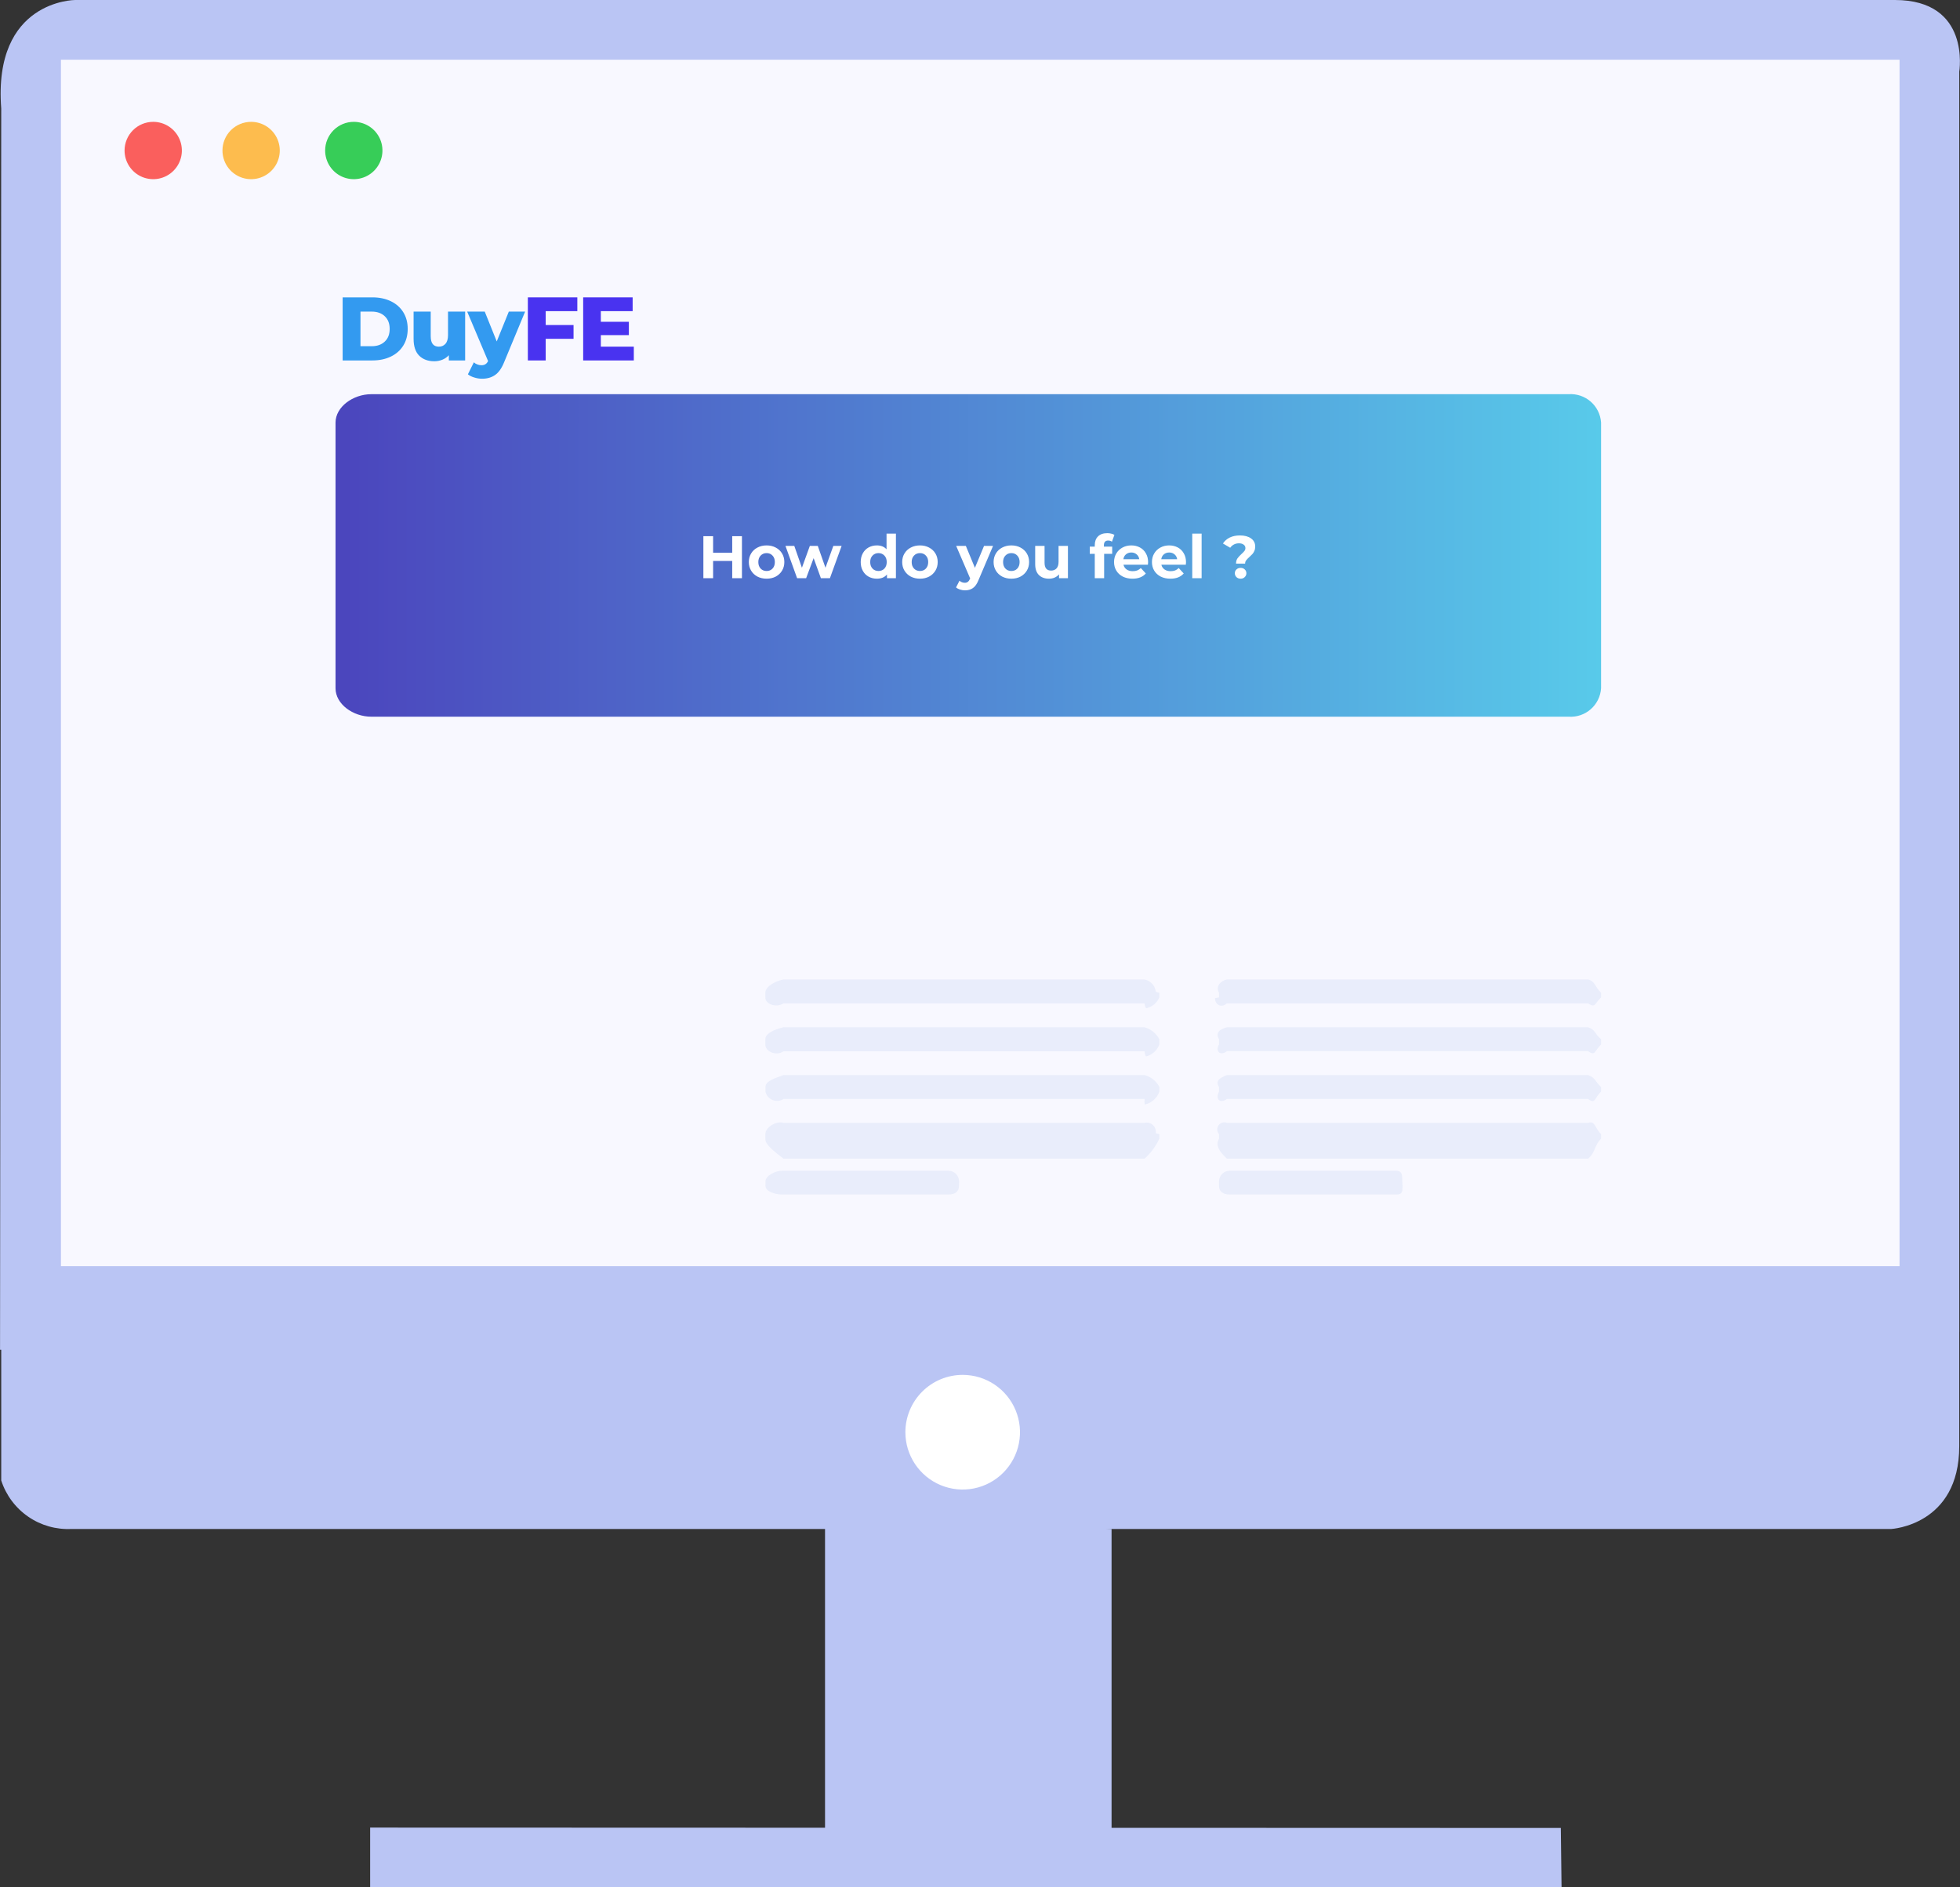 <svg width="783" height="754" viewBox="0 0 783 754" fill="none" xmlns="http://www.w3.org/2000/svg">
<rect x="0" y="0" width="783" height="754" fill="#333333" stroke="none"/>
<path d="M29.11 610.835H755.559C755.559 610.835 782.697 609.404 782.697 577.764V515.392H0.492V591.46C2.394 597.331 6.176 602.412 11.255 605.914C16.333 609.417 22.424 611.146 28.585 610.835" fill="#BAC5F4"/>
<path d="M0.493 42.949L0.017 539.253L782.699 532.095V28.633C782.699 28.633 787.468 0 756.991 0H30.017C30.017 0 -2.845 -1.82043e-05 0.493 43.379" fill="#BAC5F4"/>
<path d="M329.592 743.978V606.063L444.061 610.835V732.048L329.592 743.978Z" fill="#BAC5F4"/>
<path d="M147.872 730.139L623.539 730.282L623.825 754H147.872V730.139Z" fill="#BAC5F4"/>
<path d="M384.584 549.275C389.112 549.275 393.538 550.618 397.303 553.135C401.068 555.652 404.002 559.229 405.735 563.415C407.468 567.601 407.921 572.206 407.038 576.65C406.155 581.093 403.974 585.175 400.772 588.378C397.57 591.582 393.491 593.763 389.05 594.647C384.609 595.531 380.006 595.077 375.823 593.344C371.639 591.61 368.064 588.674 365.548 584.907C363.033 581.14 361.69 576.711 361.69 572.181C361.69 566.106 364.102 560.28 368.395 555.984C372.689 551.688 378.512 549.275 384.584 549.275" fill="white"/>
<path d="M758.851 23.861H24.341V505.848H758.851V23.861Z" fill="#F8F8FF"/>
<path d="M61.208 48.676C63.472 48.676 65.685 49.348 67.568 50.606C69.45 51.864 70.917 53.653 71.783 55.746C72.65 57.839 72.877 60.142 72.435 62.363C71.993 64.585 70.903 66.626 69.302 68.228C67.701 69.829 65.662 70.92 63.441 71.362C61.221 71.804 58.919 71.577 56.828 70.71C54.736 69.844 52.948 68.376 51.69 66.492C50.433 64.609 49.761 62.394 49.761 60.129C49.761 57.092 50.967 54.178 53.114 52.031C55.261 49.883 58.172 48.676 61.208 48.676" fill="#FA5F5D"/>
<path d="M100.32 48.676C102.584 48.676 104.797 49.348 106.679 50.606C108.562 51.864 110.029 53.653 110.895 55.746C111.761 57.839 111.988 60.142 111.547 62.363C111.105 64.585 110.014 66.626 108.414 68.228C106.813 69.829 104.773 70.92 102.552 71.362C100.332 71.804 98.031 71.577 95.939 70.71C93.847 69.844 92.059 68.376 90.802 66.492C89.544 64.609 88.873 62.394 88.873 60.129C88.873 58.625 89.168 57.136 89.744 55.746C90.319 54.356 91.162 53.094 92.225 52.031C93.288 50.967 94.55 50.123 95.939 49.548C97.328 48.972 98.816 48.676 100.32 48.676" fill="#FDBC4E"/>
<path d="M141.337 48.676C143.601 48.676 145.814 49.348 147.697 50.606C149.579 51.864 151.046 53.653 151.913 55.746C152.779 57.839 153.006 60.142 152.564 62.363C152.122 64.585 151.032 66.626 149.431 68.228C147.83 69.829 145.79 70.92 143.57 71.362C141.349 71.804 139.048 71.577 136.957 70.71C134.865 69.844 133.077 68.376 131.819 66.492C130.561 64.609 129.89 62.394 129.89 60.129C129.89 57.092 131.096 54.178 133.243 52.031C135.389 49.883 138.301 48.676 141.337 48.676" fill="#37CD58"/>
<path d="M463.138 398.475C462.687 399.535 461.996 400.475 461.118 401.221C460.24 401.967 459.2 402.497 458.082 402.77C457.796 402.77 457.51 402.77 457.224 400.861H312.993C310.035 402.77 305.647 401.099 305.743 398.475V396.613C305.743 393.989 310.035 391.841 312.993 391.316H457.224C458.332 391.523 459.35 392.063 460.143 392.865C460.935 393.667 461.464 394.691 461.659 395.802C461.659 396.089 461.659 396.327 463.138 396.613V398.475Z" fill="#E9EDFB"/>
<path d="M463.138 417.277C462.714 418.438 462.016 419.478 461.102 420.31C460.188 421.141 459.086 421.738 457.891 422.049C457.891 422.049 457.462 422.049 457.224 419.997H312.993C310.035 422.097 305.647 419.997 305.743 417.325V415.177C305.743 412.6 310.035 411.121 312.993 410.405H457.224C458.483 410.753 459.659 411.356 460.676 412.177C461.693 412.997 462.531 414.019 463.138 415.177V417.277Z" fill="#E9EDFB"/>
<path d="M463.139 436.127C462.685 437.418 461.907 438.57 460.88 439.472C459.852 440.375 458.61 440.998 457.272 441.281C457.195 440.535 457.195 439.784 457.272 439.038H313.041C312.399 439.457 311.666 439.715 310.903 439.79C310.14 439.865 309.371 439.755 308.66 439.47C307.948 439.184 307.316 438.731 306.817 438.149C306.318 437.567 305.966 436.874 305.792 436.127V434.266C305.792 431.689 310.084 430.639 313.041 429.494H457.272C458.532 429.841 459.707 430.444 460.725 431.265C461.742 432.086 462.58 433.107 463.186 434.266L463.139 436.127Z" fill="#E9EDFB"/>
<path d="M463.138 454.929C461.738 457.966 459.724 460.68 457.224 462.899H312.993C310.035 460.513 305.647 457.554 305.743 454.929V453.068C305.743 450.443 310.035 447.676 312.993 448.582H457.224C457.811 448.441 458.424 448.447 459.009 448.6C459.593 448.753 460.131 449.048 460.575 449.459C461.018 449.869 461.354 450.383 461.551 450.954C461.749 451.526 461.802 452.137 461.707 452.734C461.707 452.734 461.707 452.734 463.138 453.068V454.929Z" fill="#E9EDFB"/>
<path d="M383.106 473.731C383.106 476.07 381.532 477.215 378.813 477.215H312.421C309.75 477.215 305.792 476.07 305.792 473.731V472.014C305.792 469.675 309.75 467.719 312.421 467.719H378.861C379.424 467.719 379.983 467.83 380.504 468.046C381.024 468.261 381.498 468.578 381.896 468.976C382.295 469.375 382.611 469.849 382.827 470.37C383.042 470.891 383.153 471.45 383.153 472.014L383.106 473.731Z" fill="#E9EDFB"/>
<path d="M639.612 398.475C636.893 401.099 637.37 402.77 634.413 400.861H490.134C487.702 402.96 485.365 401.195 485.365 398.761C485.365 398.761 485.365 398.761 486.986 398.475V396.613C485.508 394.084 487.606 391.841 490.134 391.316H634.413C637.37 392.08 636.893 393.989 639.612 396.613V398.475Z" fill="#E9EDFB"/>
<path d="M639.611 417.277C636.892 419.902 637.37 422.049 634.412 419.949H490.134C487.51 422.049 485.364 419.949 486.986 417.277V415.177C485.364 412.6 487.367 411.121 490.134 410.405H634.412C637.37 411.36 636.892 412.839 639.611 415.177V417.277Z" fill="#E9EDFB"/>
<path d="M639.611 436.127C636.892 438.704 637.37 441.281 634.412 439.038H490.134C487.415 441.09 485.364 439.038 486.986 436.127V434.266C485.364 431.689 487.367 430.639 490.134 429.494H634.412C637.37 430.591 636.892 431.641 639.611 434.266V436.127Z" fill="#E9EDFB"/>
<path d="M639.611 454.929C636.893 457.554 637.37 460.513 634.413 462.899H490.134C487.32 460.179 485.364 457.745 486.986 454.929V453.068C486.564 452.594 486.315 451.992 486.279 451.358C486.242 450.725 486.421 450.098 486.785 449.578C487.15 449.059 487.678 448.678 488.286 448.497C488.894 448.317 489.545 448.347 490.134 448.582H634.413C637.37 447.676 636.893 450.443 639.611 453.068V454.929Z" fill="#E9EDFB"/>
<path d="M560.295 473.731C560.295 476.07 560.295 477.215 557.767 477.215H491.28C488.609 477.215 486.987 476.07 486.987 473.731V472.014C486.987 470.874 487.439 469.782 488.244 468.976C489.049 468.171 490.141 467.719 491.28 467.719H557.671C560.342 467.719 560.199 469.818 560.199 472.014L560.295 473.731Z" fill="#E9EDFB"/>
<path d="M639.612 274.971C639.509 276.566 639.093 278.125 638.387 279.559C637.682 280.994 636.701 282.275 635.501 283.329C634.301 284.384 632.904 285.192 631.392 285.706C629.879 286.221 628.281 286.433 626.687 286.329H148.349C141.004 286.329 134.041 281.271 134.041 274.971V168.839C134.041 162.54 141.052 157.481 148.349 157.481H626.639C628.233 157.371 629.833 157.576 631.348 158.085C632.863 158.593 634.263 159.396 635.468 160.446C636.673 161.497 637.659 162.774 638.37 164.206C639.081 165.638 639.503 167.196 639.612 168.791V168.791V274.971Z" fill="url(#paint0_linear_396:78)"/>
<path d="M296.4 214.2V231H292.512V224.112H284.88V231H280.992V214.2H284.88V220.824H292.512V214.2H296.4ZM306.255 231.192C304.895 231.192 303.671 230.912 302.583 230.352C301.511 229.776 300.671 228.984 300.063 227.976C299.455 226.968 299.151 225.824 299.151 224.544C299.151 223.264 299.455 222.12 300.063 221.112C300.671 220.104 301.511 219.32 302.583 218.76C303.671 218.184 304.895 217.896 306.255 217.896C307.615 217.896 308.831 218.184 309.903 218.76C310.975 219.32 311.815 220.104 312.423 221.112C313.031 222.12 313.335 223.264 313.335 224.544C313.335 225.824 313.031 226.968 312.423 227.976C311.815 228.984 310.975 229.776 309.903 230.352C308.831 230.912 307.615 231.192 306.255 231.192ZM306.255 228.12C307.215 228.12 307.999 227.8 308.607 227.16C309.231 226.504 309.543 225.632 309.543 224.544C309.543 223.456 309.231 222.592 308.607 221.952C307.999 221.296 307.215 220.968 306.255 220.968C305.295 220.968 304.503 221.296 303.879 221.952C303.255 222.592 302.943 223.456 302.943 224.544C302.943 225.632 303.255 226.504 303.879 227.16C304.503 227.8 305.295 228.12 306.255 228.12ZM336.222 218.088L331.542 231H327.942L325.038 222.984L322.038 231H318.438L313.782 218.088H317.31L320.358 226.824L323.526 218.088H326.694L329.766 226.824L332.91 218.088H336.222ZM357.911 213.192V231H354.335V229.512C353.407 230.632 352.063 231.192 350.303 231.192C349.087 231.192 347.983 230.92 346.991 230.376C346.015 229.832 345.247 229.056 344.687 228.048C344.127 227.04 343.847 225.872 343.847 224.544C343.847 223.216 344.127 222.048 344.687 221.04C345.247 220.032 346.015 219.256 346.991 218.712C347.983 218.168 349.087 217.896 350.303 217.896C351.951 217.896 353.239 218.416 354.167 219.456V213.192H357.911ZM350.951 228.12C351.895 228.12 352.679 227.8 353.303 227.16C353.927 226.504 354.239 225.632 354.239 224.544C354.239 223.456 353.927 222.592 353.303 221.952C352.679 221.296 351.895 220.968 350.951 220.968C349.991 220.968 349.199 221.296 348.575 221.952C347.951 222.592 347.639 223.456 347.639 224.544C347.639 225.632 347.951 226.504 348.575 227.16C349.199 227.8 349.991 228.12 350.951 228.12ZM367.52 231.192C366.16 231.192 364.936 230.912 363.848 230.352C362.776 229.776 361.936 228.984 361.328 227.976C360.72 226.968 360.416 225.824 360.416 224.544C360.416 223.264 360.72 222.12 361.328 221.112C361.936 220.104 362.776 219.32 363.848 218.76C364.936 218.184 366.16 217.896 367.52 217.896C368.88 217.896 370.096 218.184 371.168 218.76C372.24 219.32 373.08 220.104 373.688 221.112C374.296 222.12 374.6 223.264 374.6 224.544C374.6 225.824 374.296 226.968 373.688 227.976C373.08 228.984 372.24 229.776 371.168 230.352C370.096 230.912 368.88 231.192 367.52 231.192ZM367.52 228.12C368.48 228.12 369.264 227.8 369.872 227.16C370.496 226.504 370.808 225.632 370.808 224.544C370.808 223.456 370.496 222.592 369.872 221.952C369.264 221.296 368.48 220.968 367.52 220.968C366.56 220.968 365.768 221.296 365.144 221.952C364.52 222.592 364.208 223.456 364.208 224.544C364.208 225.632 364.52 226.504 365.144 227.16C365.768 227.8 366.56 228.12 367.52 228.12ZM396.716 218.088L390.884 231.792C390.292 233.28 389.556 234.328 388.676 234.936C387.812 235.544 386.764 235.848 385.532 235.848C384.86 235.848 384.196 235.744 383.54 235.536C382.884 235.328 382.348 235.04 381.932 234.672L383.3 232.008C383.588 232.264 383.916 232.464 384.284 232.608C384.668 232.752 385.044 232.824 385.412 232.824C385.924 232.824 386.34 232.696 386.66 232.44C386.98 232.2 387.268 231.792 387.524 231.216L387.572 231.096L381.98 218.088H385.844L389.468 226.848L393.116 218.088H396.716ZM404.036 231.192C402.676 231.192 401.452 230.912 400.364 230.352C399.292 229.776 398.452 228.984 397.844 227.976C397.236 226.968 396.932 225.824 396.932 224.544C396.932 223.264 397.236 222.12 397.844 221.112C398.452 220.104 399.292 219.32 400.364 218.76C401.452 218.184 402.676 217.896 404.036 217.896C405.396 217.896 406.612 218.184 407.684 218.76C408.756 219.32 409.596 220.104 410.204 221.112C410.812 222.12 411.116 223.264 411.116 224.544C411.116 225.824 410.812 226.968 410.204 227.976C409.596 228.984 408.756 229.776 407.684 230.352C406.612 230.912 405.396 231.192 404.036 231.192ZM404.036 228.12C404.996 228.12 405.78 227.8 406.388 227.16C407.012 226.504 407.324 225.632 407.324 224.544C407.324 223.456 407.012 222.592 406.388 221.952C405.78 221.296 404.996 220.968 404.036 220.968C403.076 220.968 402.284 221.296 401.66 221.952C401.036 222.592 400.724 223.456 400.724 224.544C400.724 225.632 401.036 226.504 401.66 227.16C402.284 227.8 403.076 228.12 404.036 228.12ZM426.627 218.088V231H423.075V229.464C422.579 230.024 421.987 230.456 421.299 230.76C420.611 231.048 419.867 231.192 419.067 231.192C417.371 231.192 416.027 230.704 415.035 229.728C414.043 228.752 413.547 227.304 413.547 225.384V218.088H417.291V224.832C417.291 226.912 418.163 227.952 419.907 227.952C420.803 227.952 421.523 227.664 422.067 227.088C422.611 226.496 422.883 225.624 422.883 224.472V218.088H426.627ZM440.996 218.376H444.308V221.256H441.092V231H437.348V221.256H435.356V218.376H437.348V217.8C437.348 216.328 437.78 215.16 438.644 214.296C439.524 213.432 440.756 213 442.34 213C442.9 213 443.428 213.064 443.924 213.192C444.436 213.304 444.86 213.472 445.196 213.696L444.212 216.408C443.78 216.104 443.276 215.952 442.7 215.952C441.564 215.952 440.996 216.576 440.996 217.824V218.376ZM458.657 224.592C458.657 224.64 458.633 224.976 458.585 225.6H448.817C448.993 226.4 449.409 227.032 450.065 227.496C450.721 227.96 451.537 228.192 452.513 228.192C453.185 228.192 453.777 228.096 454.289 227.904C454.817 227.696 455.305 227.376 455.753 226.944L457.745 229.104C456.529 230.496 454.753 231.192 452.417 231.192C450.961 231.192 449.673 230.912 448.553 230.352C447.433 229.776 446.569 228.984 445.961 227.976C445.353 226.968 445.049 225.824 445.049 224.544C445.049 223.28 445.345 222.144 445.937 221.136C446.545 220.112 447.369 219.32 448.409 218.76C449.465 218.184 450.641 217.896 451.937 217.896C453.201 217.896 454.345 218.168 455.369 218.712C456.393 219.256 457.193 220.04 457.769 221.064C458.361 222.072 458.657 223.248 458.657 224.592ZM451.961 220.728C451.113 220.728 450.401 220.968 449.825 221.448C449.249 221.928 448.897 222.584 448.769 223.416H455.129C455.001 222.6 454.649 221.952 454.073 221.472C453.497 220.976 452.793 220.728 451.961 220.728ZM473.798 224.592C473.798 224.64 473.774 224.976 473.726 225.6H463.958C464.134 226.4 464.55 227.032 465.206 227.496C465.862 227.96 466.678 228.192 467.654 228.192C468.326 228.192 468.918 228.096 469.43 227.904C469.958 227.696 470.446 227.376 470.894 226.944L472.886 229.104C471.67 230.496 469.894 231.192 467.558 231.192C466.102 231.192 464.814 230.912 463.694 230.352C462.574 229.776 461.71 228.984 461.102 227.976C460.494 226.968 460.19 225.824 460.19 224.544C460.19 223.28 460.486 222.144 461.078 221.136C461.686 220.112 462.51 219.32 463.55 218.76C464.606 218.184 465.782 217.896 467.078 217.896C468.342 217.896 469.486 218.168 470.51 218.712C471.534 219.256 472.334 220.04 472.91 221.064C473.502 222.072 473.798 223.248 473.798 224.592ZM467.102 220.728C466.254 220.728 465.542 220.968 464.966 221.448C464.39 221.928 464.038 222.584 463.91 223.416H470.27C470.142 222.6 469.79 221.952 469.214 221.472C468.638 220.976 467.934 220.728 467.102 220.728ZM476.291 213.192H480.035V231H476.291V213.192ZM493.786 225.168C493.786 224.336 493.97 223.648 494.338 223.104C494.722 222.56 495.274 221.96 495.994 221.304C496.522 220.824 496.906 220.424 497.146 220.104C497.402 219.768 497.53 219.392 497.53 218.976C497.53 218.384 497.29 217.92 496.81 217.584C496.346 217.232 495.722 217.056 494.938 217.056C494.186 217.056 493.514 217.216 492.922 217.536C492.346 217.84 491.858 218.272 491.458 218.832L488.554 217.128C489.226 216.104 490.13 215.312 491.266 214.752C492.418 214.192 493.778 213.912 495.346 213.912C497.186 213.912 498.658 214.304 499.762 215.088C500.882 215.872 501.442 216.96 501.442 218.352C501.442 219.008 501.33 219.584 501.106 220.08C500.898 220.576 500.634 221 500.314 221.352C500.01 221.688 499.61 222.08 499.114 222.528C498.522 223.056 498.09 223.504 497.818 223.872C497.546 224.224 497.41 224.656 497.41 225.168H493.786ZM495.61 231.192C494.954 231.192 494.402 230.984 493.954 230.568C493.522 230.136 493.306 229.616 493.306 229.008C493.306 228.4 493.522 227.896 493.954 227.496C494.386 227.08 494.938 226.872 495.61 226.872C496.282 226.872 496.834 227.08 497.266 227.496C497.698 227.896 497.914 228.4 497.914 229.008C497.914 229.616 497.69 230.136 497.242 230.568C496.81 230.984 496.266 231.192 495.61 231.192Z" fill="white"/>
<path d="M136.881 118.8H148.797C151.557 118.8 154.005 119.316 156.141 120.348C158.277 121.38 159.933 122.844 161.109 124.74C162.285 126.636 162.873 128.856 162.873 131.4C162.873 133.944 162.285 136.164 161.109 138.06C159.933 139.956 158.277 141.42 156.141 142.452C154.005 143.484 151.557 144 148.797 144H136.881V118.8ZM148.509 138.312C150.669 138.312 152.397 137.7 153.693 136.476C155.013 135.252 155.673 133.56 155.673 131.4C155.673 129.24 155.013 127.548 153.693 126.324C152.397 125.1 150.669 124.488 148.509 124.488H144.009V138.312H148.509ZM185.82 124.488V144H179.304V141.912C178.584 142.704 177.72 143.304 176.712 143.712C175.704 144.12 174.636 144.324 173.508 144.324C170.988 144.324 168.972 143.58 167.46 142.092C165.972 140.604 165.228 138.372 165.228 135.396V124.488H172.068V134.28C172.068 135.744 172.344 136.812 172.896 137.484C173.448 138.156 174.252 138.492 175.308 138.492C176.388 138.492 177.264 138.12 177.936 137.376C178.632 136.608 178.98 135.444 178.98 133.884V124.488H185.82ZM209.781 124.488L201.357 144.792C200.373 147.192 199.173 148.872 197.757 149.832C196.341 150.816 194.613 151.308 192.573 151.308C191.541 151.308 190.497 151.14 189.441 150.804C188.409 150.492 187.569 150.072 186.921 149.544L189.297 144.756C189.681 145.116 190.137 145.392 190.665 145.584C191.217 145.8 191.769 145.908 192.321 145.908C192.969 145.908 193.497 145.776 193.905 145.512C194.337 145.248 194.697 144.828 194.985 144.252L186.633 124.488H193.653L198.441 136.404L203.265 124.488H209.781Z" fill="#339AF0"/>
<path d="M218.002 124.308V129.852H229.126V135.36H218.002V144H210.874V118.8H230.638V124.308H218.002ZM253.203 138.492V144H232.971V118.8H252.735V124.308H240.027V128.556H251.223V133.884H240.027V138.492H253.203Z" fill="#4933F0"/>
<defs>
<linearGradient id="paint0_linear_396:78" x1="134.041" y1="221.905" x2="639.612" y2="221.905" gradientUnits="userSpaceOnUse">
<stop stop-color="#4B45BD"/>
<stop offset="1" stop-color="#58CAEA"/>
</linearGradient>
</defs>
</svg>
